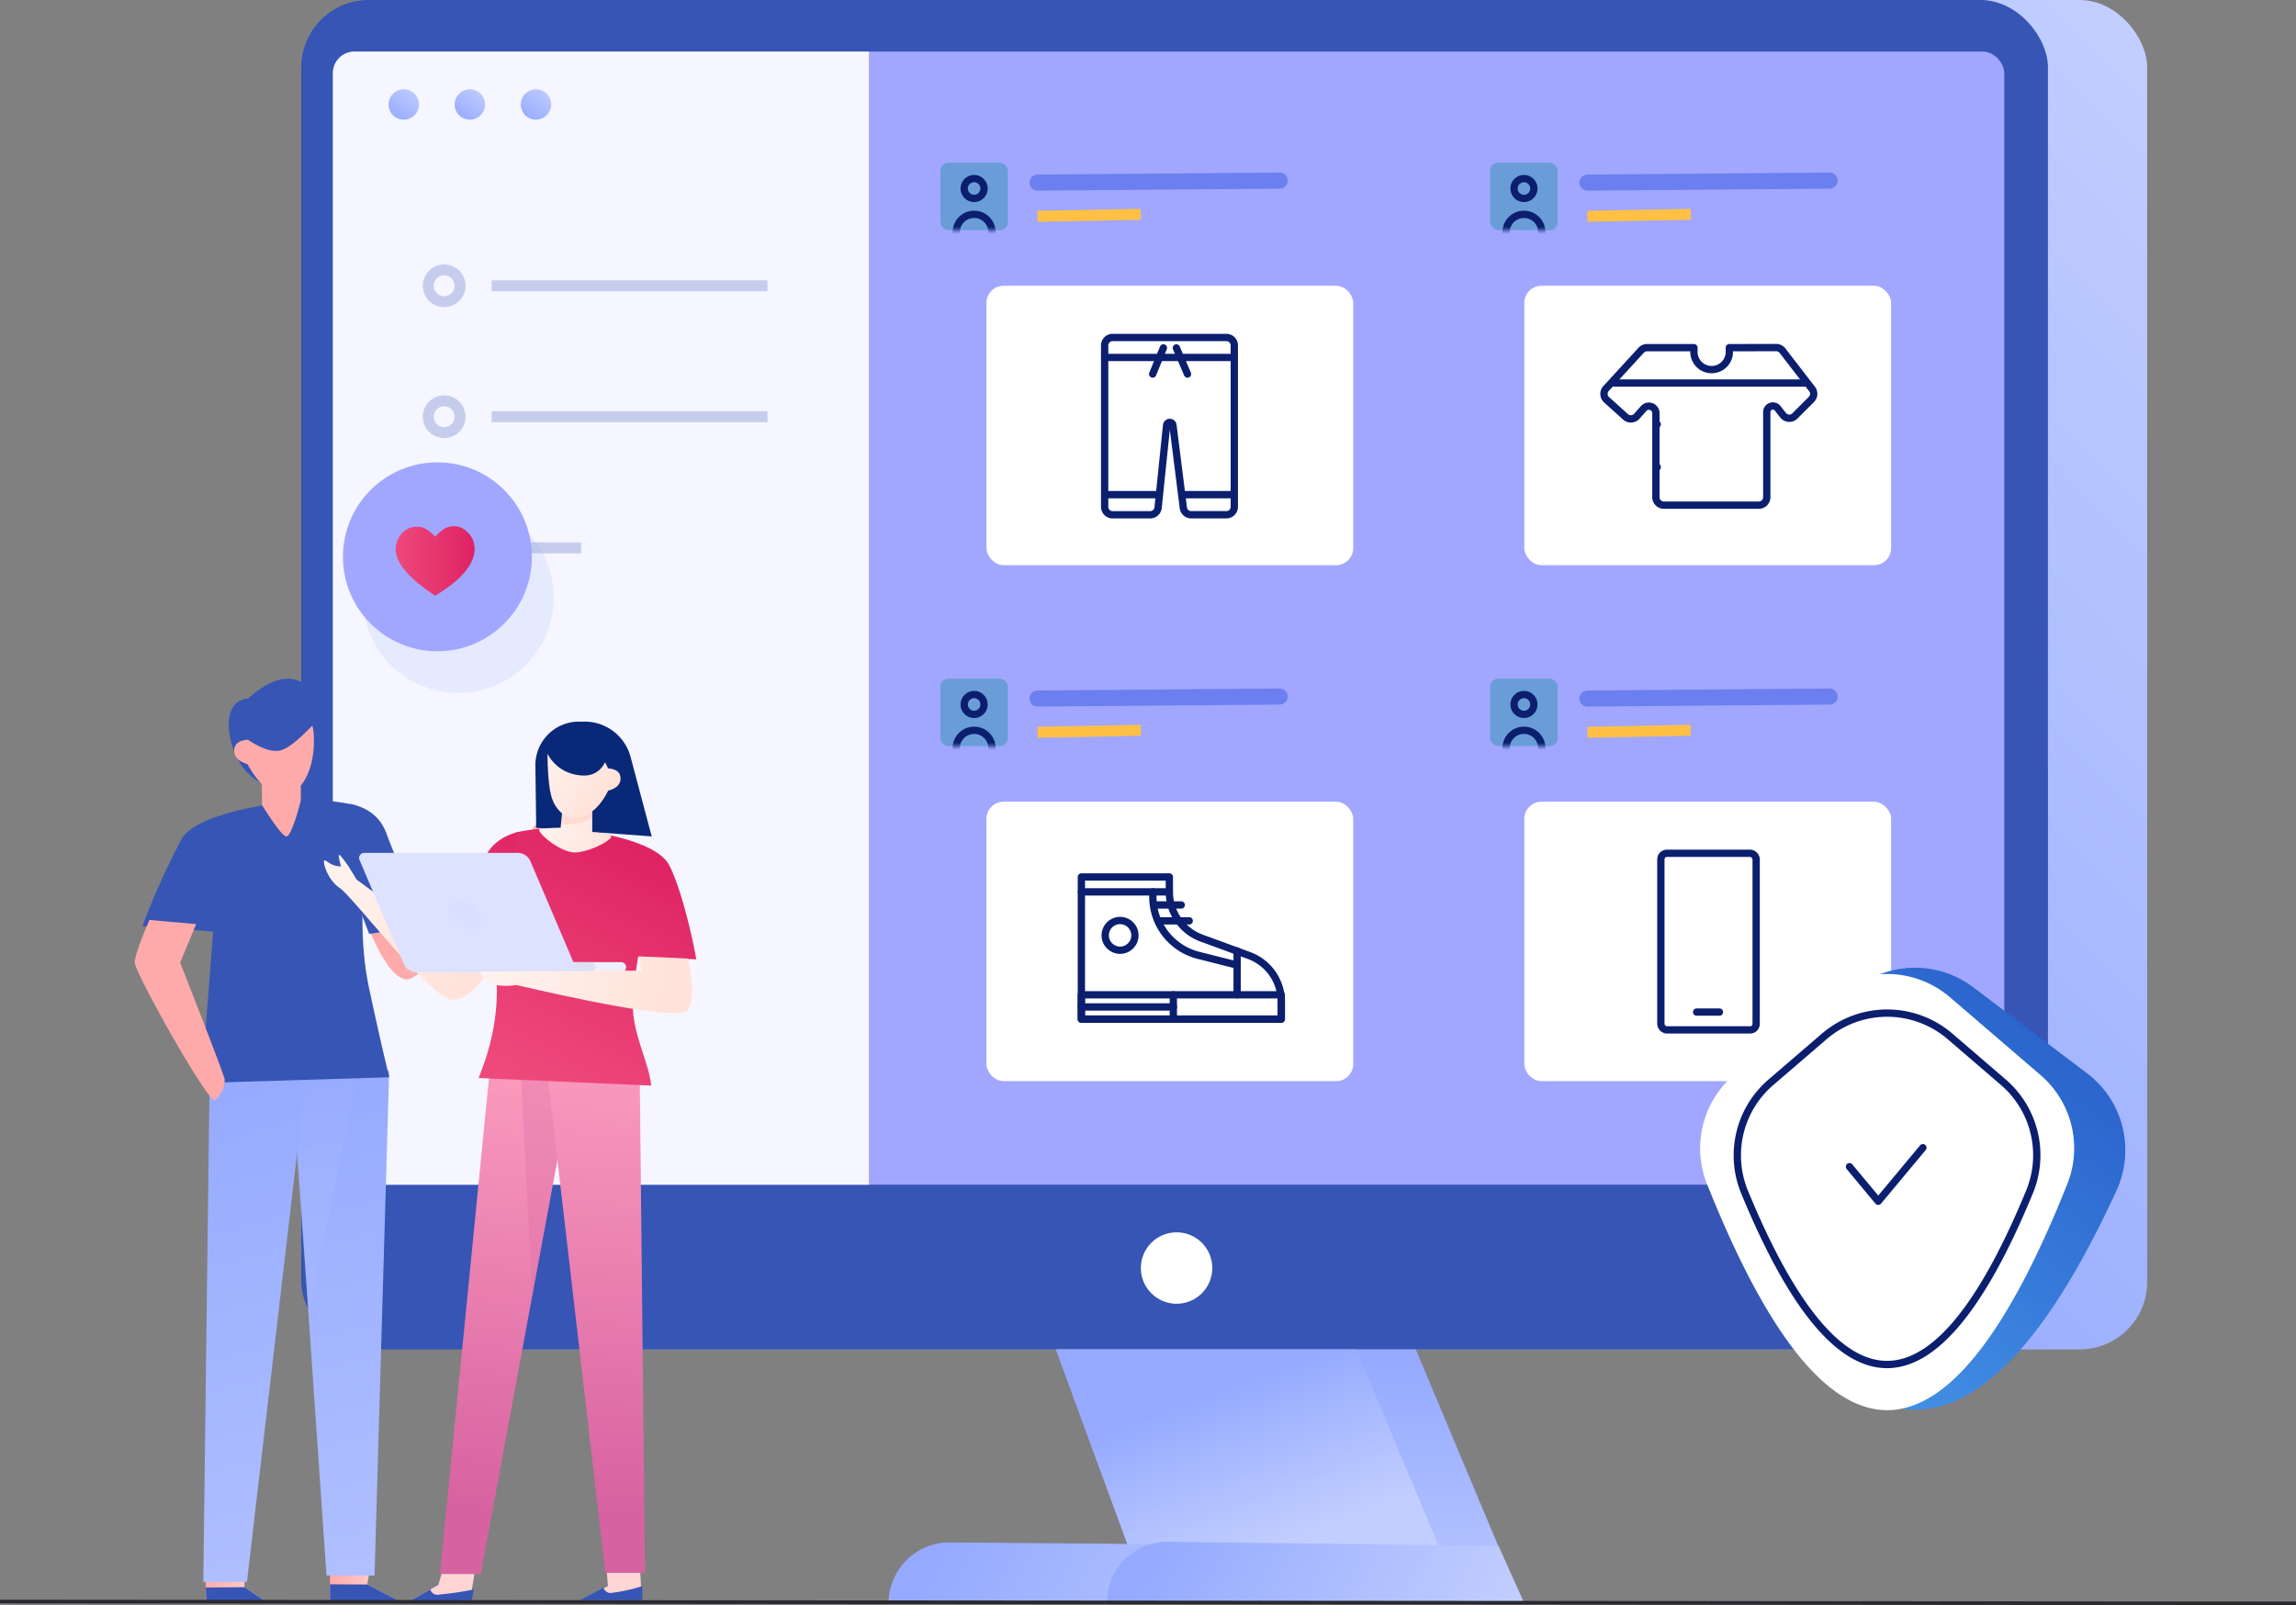 <svg id="Layer_1" data-name="Layer 1" xmlns="http://www.w3.org/2000/svg" xmlns:xlink="http://www.w3.org/1999/xlink" viewBox="0 0 628.47 439.49"><rect x="0" y="0" width="628.47" height="439.49" fill="#808080" stroke="none"/><defs><style>.cls-1,.cls-26{fill:#fff;}.cls-2{fill:url(#linear-gradient);}.cls-3,.cls-34{fill:#3655b5;}.cls-4{mask:url(#mask);}.cls-5{fill:#a1a7ff;}.cls-6{mask:url(#mask-2);}.cls-11,.cls-17,.cls-57,.cls-7,.cls-8{fill:none;}.cls-7{stroke:#6c7fef;stroke-width:4.4px;}.cls-11,.cls-7{stroke-linecap:round;stroke-linejoin:round;}.cls-8{stroke:#ffc043;}.cls-17,.cls-8{stroke-miterlimit:10;stroke-width:3px;}.cls-9{fill:#6a9dd8;}.cls-10{mask:url(#mask-3);}.cls-11{stroke:#0b1f6e;stroke-width:2px;}.cls-12{mask:url(#mask-4);}.cls-13{mask:url(#mask-5);}.cls-14{mask:url(#mask-6-2);}.cls-15{fill:#f5f6ff;}.cls-15,.cls-25,.cls-26,.cls-28,.cls-29,.cls-30,.cls-31,.cls-32,.cls-33,.cls-34,.cls-35,.cls-36,.cls-37,.cls-38,.cls-39,.cls-40,.cls-41,.cls-42,.cls-43,.cls-44,.cls-45,.cls-46,.cls-47,.cls-48,.cls-49,.cls-50,.cls-51,.cls-52,.cls-53,.cls-54,.cls-55,.cls-56{fill-rule:evenodd;}.cls-16{opacity:0.25;}.cls-17{stroke:#3655b5;}.cls-18{mask:url(#mask-7);}.cls-19{mask:url(#mask-8-2);}.cls-20{mask:url(#mask-9);}.cls-21{mask:url(#mask-10);}.cls-22{fill:url(#linear-gradient-2);}.cls-23{fill:url(#linear-gradient-3);}.cls-24{fill:url(#linear-gradient-4);}.cls-25{fill:url(#linear-gradient-5);}.cls-27{fill:#7c8ef8;opacity:0.12;}.cls-27,.cls-37,.cls-40,.cls-42,.cls-50,.cls-53{isolation:isolate;}.cls-28{fill:url(#linear-gradient-6);}.cls-29{fill:url(#linear-gradient-7);}.cls-30{fill:url(#linear-gradient-8);}.cls-31{fill:url(#linear-gradient-9);}.cls-32{fill:url(#linear-gradient-10);}.cls-33{fill:url(#linear-gradient-11);}.cls-35{fill:url(#linear-gradient-12);}.cls-36{fill:url(#linear-gradient-13);}.cls-37{opacity:0.28;fill:url(#linear-gradient-14);}.cls-38{fill:url(#linear-gradient-15);}.cls-39,.cls-40{fill:#faa;}.cls-40{opacity:0.33;}.cls-41{fill:url(#linear-gradient-16);}.cls-42{fill:#dd6ba5;opacity:0.31;}.cls-43{fill:#092978;}.cls-44{fill:#ffd4d4;}.cls-45{fill:url(#linear-gradient-17);}.cls-46{fill:url(#linear-gradient-18);}.cls-47{fill:url(#linear-gradient-19);}.cls-48{fill:url(#linear-gradient-20);}.cls-49{fill:url(#linear-gradient-21);}.cls-50{fill:#ffb69f;opacity:0.31;}.cls-51{fill:url(#linear-gradient-22);}.cls-52{fill:#edf0ff;}.cls-53{fill:#d6dbf0;opacity:0.72;}.cls-54{fill:#dce2ff;}.cls-55{fill:#dae0ff;}.cls-56{fill:url(#linear-gradient-23);}.cls-57{stroke:#292930;}</style><linearGradient id="linear-gradient" x1="176.31" y1="703.05" x2="175.98" y2="702.8" gradientTransform="matrix(880, 0, 0, -680, -154543.21, 478105.72)" gradientUnits="userSpaceOnUse"><stop offset="0" stop-color="#c2ceff"/><stop offset="1" stop-color="#95aaff"/></linearGradient><mask id="mask" x="82.46" y="0" width="478.11" height="369.45" maskUnits="userSpaceOnUse"><g id="mask-6"><rect id="path-5" class="cls-1" x="82.46" width="478.11" height="369.45" rx="18.47"/></g></mask><mask id="mask-2" x="91.15" y="14.13" width="457.46" height="310.23" maskUnits="userSpaceOnUse"><g id="mask-8"><rect id="path-7" class="cls-1" x="91.15" y="14.13" width="457.46" height="310.23" rx="5.87"/></g></mask><mask id="mask-3" x="257.4" y="185.81" width="18.47" height="18.47" maskUnits="userSpaceOnUse"><g id="mask-11"><rect id="path-10" class="cls-1" x="257.4" y="185.81" width="18.47" height="18.47" rx="2.17"/></g></mask><mask id="mask-4" x="257.4" y="185.81" width="18.47" height="24.91" maskUnits="userSpaceOnUse"><g id="mask-11-2" data-name="mask-11"><rect id="path-10-2" data-name="path-10" class="cls-1" x="257.4" y="185.81" width="18.47" height="18.47" rx="2.17"/></g></mask><mask id="mask-5" x="407.9" y="185.81" width="18.47" height="18.47" maskUnits="userSpaceOnUse"><g id="mask-14"><rect id="path-13" class="cls-1" x="407.9" y="185.81" width="18.47" height="18.47" rx="2.17"/></g></mask><mask id="mask-6-2" x="407.9" y="185.81" width="18.47" height="24.91" maskUnits="userSpaceOnUse"><g id="mask-14-2" data-name="mask-14"><rect id="path-13-2" data-name="path-13" class="cls-1" x="407.9" y="185.81" width="18.47" height="18.47" rx="2.17"/></g></mask><mask id="mask-7" x="257.4" y="44.55" width="18.47" height="18.47" maskUnits="userSpaceOnUse"><g id="mask-16"><rect id="path-15" class="cls-1" x="257.4" y="44.55" width="18.47" height="18.47" rx="2.17"/></g></mask><mask id="mask-8-2" x="257.4" y="44.55" width="18.47" height="24.91" maskUnits="userSpaceOnUse"><g id="mask-16-2" data-name="mask-16"><rect id="path-15-2" data-name="path-15" class="cls-1" x="257.4" y="44.55" width="18.47" height="18.47" rx="2.17"/></g></mask><mask id="mask-9" x="407.9" y="44.55" width="18.47" height="18.47" maskUnits="userSpaceOnUse"><g id="mask-18"><rect id="path-17" class="cls-1" x="407.9" y="44.55" width="18.47" height="18.47" rx="2.17"/></g></mask><mask id="mask-10" x="407.9" y="44.55" width="18.47" height="24.91" maskUnits="userSpaceOnUse"><g id="mask-18-2" data-name="mask-18"><rect id="path-17-2" data-name="path-17" class="cls-1" x="407.9" y="44.55" width="18.47" height="18.47" rx="2.17"/></g></mask><linearGradient id="linear-gradient-2" x1="150.76" y1="707.22" x2="150.32" y2="706.64" gradientTransform="matrix(15.3, 0, 0, -15.3, -2192.6, 10844.44)" xlink:href="#linear-gradient"/><linearGradient id="linear-gradient-3" x1="149.77" y1="707.22" x2="149.32" y2="706.64" gradientTransform="matrix(15.3, 0, 0, -15.3, -2159.3, 10844.44)" xlink:href="#linear-gradient"/><linearGradient id="linear-gradient-4" x1="148.78" y1="707.22" x2="148.33" y2="706.64" gradientTransform="matrix(15.3, 0, 0, -15.3, -2126, 10844.44)" xlink:href="#linear-gradient"/><linearGradient id="linear-gradient-5" x1="173.73" y1="704.72" x2="172.69" y2="703.37" gradientTransform="matrix(211.98, 0, 0, -222.69, -36184.31, 157086.25)" gradientUnits="userSpaceOnUse"><stop offset="0" stop-color="#0825aa"/><stop offset="1" stop-color="#5cbeff"/></linearGradient><linearGradient id="linear-gradient-6" x1="108.32" y1="153.59" x2="129.91" y2="153.59" gradientUnits="userSpaceOnUse"><stop offset="0" stop-color="#ee497b"/><stop offset="1" stop-color="#de2263"/></linearGradient><linearGradient id="linear-gradient-7" x1="174.04" y1="705.49" x2="174.04" y2="706.29" gradientTransform="matrix(226.79, 0, 0, -108.45, -39119.51, 76968.99)" xlink:href="#linear-gradient"/><linearGradient id="linear-gradient-8" x1="173.77" y1="705.86" x2="173.56" y2="706.17" gradientTransform="matrix(196.79, 0, 0, -108.45, -33833.63, 76968.99)" xlink:href="#linear-gradient"/><linearGradient id="linear-gradient-9" x1="174.69" y1="715.68" x2="174.19" y2="715.71" gradientTransform="matrix(250.25, 0, 0, -30.74, -43338, 22431.33)" xlink:href="#linear-gradient"/><linearGradient id="linear-gradient-10" x1="174.07" y1="715.52" x2="173.57" y2="715.56" gradientTransform="matrix(210.35, 0, 0, -31.08, -36198.56, 22673.44)" xlink:href="#linear-gradient"/><linearGradient id="linear-gradient-11" x1="165.88" y1="730.36" x2="165.44" y2="730.37" gradientTransform="matrix(35.65, 0, 0, -14.67, -5808.07, 11147.53)" gradientUnits="userSpaceOnUse"><stop offset="0" stop-color="#ffd4d4"/><stop offset="1" stop-color="#faa"/></linearGradient><linearGradient id="linear-gradient-12" x1="169.01" y1="703.18" x2="168.97" y2="704.1" gradientTransform="matrix(49.89, 0, 0, -265.53, -8336.53, 187247.71)" xlink:href="#linear-gradient"/><linearGradient id="linear-gradient-13" x1="165.11" y1="730.36" x2="164.67" y2="730.38" gradientTransform="matrix(30.76, 0, 0, -14.67, -5008.79, 11147.53)" xlink:href="#linear-gradient-11"/><linearGradient id="linear-gradient-14" x1="166.15" y1="704.98" x2="166.14" y2="705.36" gradientTransform="matrix(36.19, 0, 0, -126.48, -5924.32, 89497.02)" gradientUnits="userSpaceOnUse"><stop offset="0" stop-color="#acbbff"/><stop offset="1" stop-color="#99a8ff"/></linearGradient><linearGradient id="linear-gradient-15" x1="169.82" y1="703.18" x2="169.77" y2="704.11" gradientTransform="matrix(53.02, 0, 0, -265.55, -8932.38, 187268.24)" xlink:href="#linear-gradient"/><linearGradient id="linear-gradient-16" x1="181.37" y1="703.8" x2="181.33" y2="704.33" gradientTransform="matrix(-85.37, 5.97, -17.78, -254.33, 28141.61, 178330.43)" gradientUnits="userSpaceOnUse"><stop offset="0" stop-color="#d762a1"/><stop offset="1" stop-color="#ffa1c0"/></linearGradient><linearGradient id="linear-gradient-17" x1="185.81" y1="703.7" x2="185.8" y2="704.24" gradientTransform="translate(9234.81 178660.5) rotate(180) scale(48.82 253.3)" xlink:href="#linear-gradient-16"/><linearGradient id="linear-gradient-18" x1="181.42" y1="706.19" x2="180.91" y2="705.87" gradientTransform="translate(16598.76 51864.89) rotate(180) scale(91.02 73.1)" gradientUnits="userSpaceOnUse"><stop offset="0" stop-color="#fff3ef"/><stop offset="1" stop-color="#ffe2d9"/></linearGradient><linearGradient id="linear-gradient-19" x1="185.91" y1="707.23" x2="185.61" y2="707.77" gradientTransform="matrix(-42.82, 4.5, -6.23, -59.23, 12493.83, 41309.03)" xlink:href="#linear-gradient-6"/><linearGradient id="linear-gradient-20" x1="180.38" y1="704.6" x2="180.1" y2="705.09" gradientTransform="matrix(-114.68, 12.05, -14.08, -133.93, 30753.59, 92489.01)" xlink:href="#linear-gradient-6"/><linearGradient id="linear-gradient-21" x1="188.42" y1="713.82" x2="187.91" y2="713.57" gradientTransform="matrix(-35.33, 4.34, -3.12, -25.45, 9034.58, 17573.07)" xlink:href="#linear-gradient-18"/><linearGradient id="linear-gradient-22" x1="188.97" y1="709.7" x2="188.46" y2="709.32" gradientTransform="translate(7119.15 23000.79) rotate(180) scale(36.89 32.12)" xlink:href="#linear-gradient-18"/><linearGradient id="linear-gradient-23" x1="181.11" y1="711.99" x2="180.59" y2="711.96" gradientTransform="translate(19485.38 20632.22) rotate(180) scale(106.87 28.6)" xlink:href="#linear-gradient-18"/></defs><title>Personalized Shopping</title><g id="Group-28"><g id="Group-27"><g id="Group-7"><g id="Group-4"><g id="Rectangle-Copy-4"><rect class="cls-2" x="109.62" width="478.11" height="369.45" rx="18.47"/></g><g id="Rectangle-Copy-3"><rect class="cls-3" x="82.46" width="478.11" height="369.45" rx="18.47"/></g><g class="cls-4"><circle id="Oval" class="cls-1" cx="322.06" cy="347.17" r="9.78"/></g><g id="Rectangle"><rect class="cls-5" x="91.15" y="14.13" width="457.46" height="310.23" rx="5.87"/></g><g class="cls-6"><g id="Group-9"><g id="Group-3-Copy"><g id="Group-36-Copy"><g id="Group-22"><path id="Path-2" class="cls-7" d="M284,191.25l66.28-.55"/><path id="Path-2-Copy" class="cls-8" d="M284,200.48l28.25-.54"/></g><g id="Group-24"><g id="Rectangle-Copy-9"><rect class="cls-9" x="257.4" y="185.81" width="18.47" height="18.47" rx="2.17"/></g><g class="cls-10"><circle class="cls-11" cx="266.64" cy="192.87" r="2.72"/></g><g class="cls-12"><circle id="Oval-Copy-5" class="cls-11" cx="266.64" cy="204.83" r="4.89"/></g></g></g><g id="Group-18-Copy"><g id="Group-6"><g id="Group-29"><rect class="cls-1" x="270.01" y="219.5" width="100.4" height="76.5" rx="4.69"/><g id="Group"><polygon id="Path-51" class="cls-11" points="295.98 272.36 295.98 279.04 350.71 279.04 350.71 272.36 295.98 272.36"/><circle class="cls-11" cx="306.59" cy="256.09" r="4.07"/><path id="Path-51-Copy" class="cls-11" d="M296,240.14V279h54.73v-4.75a13.48,13.48,0,0,0-8.83-12.64l-13-4.77a13.47,13.47,0,0,1-8.82-12.64v-4.1H296Z"/><path id="Path-52" class="cls-11" d="M338.63,260.36v12"/><path id="Path-53" class="cls-11" d="M321.17,272.35V279"/><path id="Path-54" class="cls-11" d="M296,275.69h25.19"/><path id="Path-55" class="cls-11" d="M296,244.18h24"/><path id="Path-56" class="cls-11" d="M315.62,244.18a16.51,16.51,0,0,0,12.43,17.38l10.58,2.67h0"/><path id="Path-57" class="cls-11" d="M316.13,247.77h7.21"/><path id="Path-57-Copy" class="cls-11" d="M317,252.12h8.52"/></g></g></g></g></g><g id="Group-2-Copy"><g id="Group-18-Copy-2"><rect class="cls-1" x="417.24" y="219.5" width="100.4" height="76.5" rx="4.69"/></g><g id="Group-36-Copy-2"><path class="cls-7" d="M434.52,191.25l66.29-.55"/><path class="cls-8" d="M434.52,200.48l28.25-.54"/><rect class="cls-9" x="407.9" y="185.81" width="18.47" height="18.47" rx="2.17"/><g class="cls-13"><circle class="cls-11" cx="417.14" cy="192.87" r="2.72"/></g><g class="cls-14"><circle class="cls-11" cx="417.14" cy="204.83" r="4.89"/></g></g></g></g></g></g><path id="Rectangle-Copy" class="cls-15" d="M97,14.13H237.84V324.35H97a5.86,5.86,0,0,1-5.87-5.86V20A5.86,5.86,0,0,1,97,14.13Z"/><g id="Group-5" class="cls-16"><path id="Path-50" class="cls-17" d="M134.59,78.24h75.49"/><circle class="cls-17" cx="121.58" cy="78.24" r="4.35"/></g><g id="Group-5-Copy" class="cls-16"><path class="cls-17" d="M134.59,114.09h75.49"/><circle class="cls-17" cx="121.58" cy="114.09" r="4.35"/></g><g id="Group-5-Copy-2" class="cls-16"><path class="cls-17" d="M134.59,150h24.48"/><circle class="cls-7" cx="121.58" cy="149.95" r="4.35"/></g><g id="Group-8"><g id="Group-3"><path class="cls-7" d="M284,50l66.28-.55"/><path class="cls-8" d="M284,59.22l28.25-.54"/><rect class="cls-9" x="257.4" y="44.55" width="18.47" height="18.47" rx="2.17"/><g class="cls-18"><circle class="cls-11" cx="266.64" cy="51.61" r="2.72"/></g><g class="cls-19"><circle class="cls-11" cx="266.64" cy="63.57" r="4.89"/></g><rect class="cls-1" x="270.01" y="78.24" width="100.4" height="76.5" rx="4.69"/><g id="Group-13"><g id="Group-10"><g id="Group-11"><path id="Path-46" class="cls-11" d="M304.54,92.4h31.15a2.17,2.17,0,0,1,2.17,2.17v44.19a2.17,2.17,0,0,1-2.17,2.17h-9.62a2.17,2.17,0,0,1-2.16-1.9l-2.85-22.6a.87.87,0,0,0-1.73,0L317,139a2.18,2.18,0,0,1-2.16,1.94H304.54a2.17,2.17,0,0,1-2.17-2.17V94.57A2.17,2.17,0,0,1,304.54,92.4Z"/><path id="Path-6" class="cls-11" d="M302.37,97.87h35.49"/><path id="Shape" class="cls-11" d="M303.24,135.43h13.95m6.54,0h13.79"/><g id="Group-12"><path id="Path-47" class="cls-11" d="M318.45,95.25l-2.94,7.16"/><path id="Path-47-Copy" class="cls-11" d="M322,95.25l3.05,7.16"/></g></g></g></g></g><g id="Group-2"><g id="Group-30"><rect class="cls-1" x="417.24" y="78.24" width="100.4" height="76.5" rx="4.69"/><g id="Group-15"><path id="Path-48" class="cls-11" d="M473.36,95.19v.93a4.85,4.85,0,1,1-9.69,0v-.93H450.83a2.17,2.17,0,0,0-1.6.7l-9.61,10.48a2.17,2.17,0,0,0,.13,3.07h0l5.17,4.66A2.18,2.18,0,0,0,448,114v0l1.9-2.15a1.92,1.92,0,0,1,3.36,1.27v23a2.17,2.17,0,0,0,2.17,2.18h26a2.18,2.18,0,0,0,2.18-2.18V112.81a1.67,1.67,0,0,1,3-1l1.46,1.87a2.18,2.18,0,0,0,3.06.36l.19-.17,4.5-4.5a2.17,2.17,0,0,0,.18-2.87L487.91,96a2.16,2.16,0,0,0-1.71-.84Z"/><path id="Path-49" class="cls-11" d="M441.81,104.87H494.2"/><path id="Path-49-Copy" class="cls-11" d="M453.63,116.17h0Z"/><path id="Path-49-Copy-2" class="cls-11" d="M453.63,127.9h0Z"/></g></g><path class="cls-7" d="M434.52,50l66.29-.55"/><path class="cls-8" d="M434.52,59.22l28.25-.54"/><rect class="cls-9" x="407.9" y="44.55" width="18.47" height="18.47" rx="2.17"/><g class="cls-20"><circle class="cls-11" cx="417.14" cy="51.61" r="2.72"/></g><g class="cls-21"><circle class="cls-11" cx="417.14" cy="63.57" r="4.89"/></g></g></g><circle class="cls-22" cx="110.52" cy="28.61" r="4.16"/><circle id="Oval-Copy" class="cls-23" cx="128.61" cy="28.61" r="4.16"/><circle id="Oval-Copy-2" class="cls-24" cx="146.71" cy="28.61" r="4.16"/></g><g id="Group-19"><path id="Path-59" class="cls-25" d="M477.07,293.85l31.18-23.56a26.4,26.4,0,0,1,31.84,0l31.18,23.56a26.41,26.41,0,0,1,8.07,32.1q-27.58,60-55.17,60T469,326A26.41,26.41,0,0,1,477.07,293.85Z"/><g id="Group-25"><g id="Group-26"><g id="Path-59-Copy-2"><path class="cls-26" d="M474.56,294.35l24.79-21.3a26.39,26.39,0,0,1,34.42,0l24.79,21.3a26.41,26.41,0,0,1,7.32,29.79q-24.66,61.94-49.32,61.94t-49.32-61.94A26.41,26.41,0,0,1,474.56,294.35Z"/></g></g><g id="Path-59-Copy-3"><path class="cls-11" d="M484.8,296.26l14.55-12.51a26.42,26.42,0,0,1,34.42,0l14.55,12.51a26.38,26.38,0,0,1,7.2,30.09q-19.47,47.23-39,47.23t-39-47.23A26.39,26.39,0,0,1,484.8,296.26Z"/></g></g><polyline id="Path-44" class="cls-11" points="506.24 319.42 514.12 328.89 526.34 314.22"/></g><g id="Group-20"><circle id="Oval-Copy-3" class="cls-27" cx="125.43" cy="163.59" r="26.13"/><g id="Group-21"><circle class="cls-5" cx="119.73" cy="152.45" r="25.86"/><path id="Path-45-Copy-2" class="cls-28" d="M119.12,163.1q13.11-7.95,10.28-15.43a6.68,6.68,0,0,0-3.08-3.14,5.14,5.14,0,0,0-5,.43,14.32,14.32,0,0,0-2.22,2q-2.4-2.72-4.64-2.72a5.4,5.4,0,0,0-5.15,2.72Q105,153.85,119.12,163.1Z"/></g></g><g id="Group-23"><polygon id="Path-60" class="cls-29" points="289.03 369.45 310.67 428.37 412.25 428.37 387.53 369.45 289.03 369.45"/><polygon id="Path-60-Copy" class="cls-30" points="289.03 369.45 310.67 428.37 395.95 428.37 371.23 369.45 289.03 369.45"/><path id="Rectangle-Copy-5" class="cls-31" d="M260.12,422.29l112,.95h0l7.1,15.75h-136a16.7,16.7,0,0,1,16.7-16.7Z"/><path class="cls-32" d="M319.83,422.11l90.34,1.13h0l7.1,15.75L303,438.74a16.63,16.63,0,0,1,16.63-16.64Z"/></g></g><g id="Group-16"><g id="Group-6-Copy-5"><g id="Group-5-Copy-4"><polygon id="Path-10-3" data-name="Path-10" class="cls-33" points="90.3 430.56 90.36 438.53 109.67 438.53 100.52 433.81 101.09 430.56 90.3 430.56"/><polygon id="Path-10-Copy-2" class="cls-34" points="90.32 433.76 90.36 438.53 109.67 438.53 100.52 433.81 90.32 433.76"/><polygon id="Path-8" class="cls-35" points="89.37 431.36 102.52 431.36 106.53 293.2 79.43 287.09 89.37 431.36"/><polygon id="Path-10-Copy" class="cls-36" points="56.11 430.56 56.54 438.53 72.83 438.53 66.92 434.55 66.92 430.56 56.11 430.56"/><polygon id="Path-10-Copy-3" class="cls-34" points="56.33 434.64 56.54 438.53 72.83 438.53 66.92 434.55 56.33 434.64"/><g id="Group-17"><polygon id="Path-8-Copy" class="cls-37" points="98.74 290.3 79.08 290.3 84.46 359.02 98.74 290.3"/><polygon id="Path-7-2" data-name="Path-7" class="cls-38" points="55.65 433.11 67.6 433.11 84.46 288.83 57.43 290.35 55.65 433.11"/><path id="Path-9-Copy-3" class="cls-39" d="M111.94,244.89l3.59,7.15,27-20,2.36-3.87q2.37-3.41,2.81-3.48c.3,0,.12,1.11-.52,3.48a8,8,0,0,0,2.94-.71c2.07-1.32,3.92-2.4,4.26-2.14.65.5-2.89,6.68-6.8,9.27s-31.15,33.89-36.3,33.55q-5.14-.35-11.66-17Z"/><path id="Path-5-2" data-name="Path-5" class="cls-34" d="M95.9,220.1q7.69,1.64,10,8.42a147.55,147.55,0,0,0,9.6,20.81,24.83,24.83,0,0,1-14.45,6.34l-10.64-28Z"/><path id="Path-4" class="cls-34" d="M78,219.63C67.54,220.9,52.9,224,49.68,229.79A204.18,204.18,0,0,0,39,253.52l19.35,1.54-3.22,41.45,51.44-1.57q-2-7.89-5.44-23.88c-3.45-16-.88-27.82-2.38-34.95a104.1,104.1,0,0,1-2-15.78A53.35,53.35,0,0,0,78,219.63Z"/><path class="cls-39" d="M82.25,213.44v6.18Q79.7,229,78.4,229t-6.68-8.59v-9.2Z"/><path id="Path-2-Copy-2" class="cls-40" d="M82.25,213.32v6.3a31.15,31.15,0,0,1-6.19-.58,15.82,15.82,0,0,1-4.47-2.27v-3.45Z"/><path id="Path-31" class="cls-34" d="M67.38,211.19c-4.64-4.71-8.11-19.15.57-20q11.26-10,18-1.41t-1.24,16.72q-6.3,6.89-8.88,7.87C72.2,215.75,69.54,213.38,67.38,211.19Z"/><path id="Path" class="cls-39" d="M76.67,205.47q-3.28.72-8.8-2.94-3.72.27-3.77,2.94c0,1.79,1.19,3,3.65,3.75q5.07,9.28,11.38,8.09c3.17-.6,7.56-6.67,6.68-17.06a10.36,10.36,0,0,0-.3-1.53C85.46,198.53,80,204.76,76.67,205.47Z"/></g><path class="cls-39" d="M40.9,251.87q-4,9.25-4,11.71c0,2.47,17.46,33.94,21.47,37.51.33.29,1.21-.36,1.92-1.56a7.89,7.89,0,0,0,1.22-4q-.42-1.94-12.2-32L53.7,253Z"/></g></g><g id="Group-33-Copy"><g id="Group-31"><g id="Group-13-Copy"><polygon class="cls-41" points="131.61 430.95 120.42 430.95 134.17 291.92 157.31 291.92 131.61 430.95"/><polygon class="cls-42" points="142.45 291.92 157.31 291.92 145.71 354.55 142.45 291.92"/><path class="cls-43" d="M159.72,197.57l-1.53,0a11.92,11.92,0,0,0-11.64,12.07l.22,17h0L178.39,229l-5.77-21.7A13,13,0,0,0,159.72,197.57Z"/><polygon class="cls-44" points="175.25 430.61 175.68 437.91 159.25 437.91 166.4 434.26 166.13 430.61 175.25 430.61"/><path class="cls-34" d="M175.82,434.26v3.85H158.68l6.51-3.42a2,2,0,0,0,2.3,1.41A49.07,49.07,0,0,0,175.82,434.26Z"/><polygon class="cls-45" points="176.55 430.61 165.69 430.61 150.03 295.61 175.1 292.99 176.55 430.61"/><polygon class="cls-44" points="129.87 430.95 128.71 437.82 112.31 438.25 119.99 433.93 120.85 430.95 129.87 430.95"/><path class="cls-34" d="M129.71,435.18l-.57,2.93-16.83.14,5.47-3.07a2,2,0,0,0,2.29,1.41A96.48,96.48,0,0,0,129.71,435.18Z"/><path id="Path-9" class="cls-46" d="M126.89,253.35l-4.53,5.74L97.6,240.8l-2.16-3.55c-1.45-2.08-2.3-3.14-2.57-3.19s-.12,1,.47,3.19a7.41,7.41,0,0,1-2.69-.65l-1.56-1c-1.2-.71.3,5.13,3.88,7.5s25.09,30.65,30.94,30.65q5.85,0,14.22-14.69Z"/><path class="cls-47" d="M141.72,227.79q-7.31,2-9.45,8.18-.66,1.91-8.79,19.08a22.8,22.8,0,0,0,13.23,5.81l8.15-26.21Z"/><g id="Group-14"><path class="cls-48" d="M158.5,227.24c9.58,1.16,21.59,4.13,24.54,9.41s6.28,18.6,7.55,26l-15.91-.7q-1.81,10.88-1.34,15.59c.73,7.25,4.24,13.63,4.93,19.68L131,295.14q6.23-15.24,4.71-29.62c-1.51-14.38,2.44-16.65,3.82-23.19a95.73,95.73,0,0,0,1.81-14.45A48.88,48.88,0,0,1,158.5,227.24Z"/></g><path id="Path-2-Copy-5" class="cls-49" d="M154.07,220.3l-.6,6.31c-2.38.06-4.22.16-5.53.29-2,.2,5.11,6.49,9.36,6.49s12-4.23,9.52-4.78a45,45,0,0,0-4.71-.82v-9Z"/><path id="Path-2-Copy-4" class="cls-50" d="M154.24,220.69l-.76,5.08a24.28,24.28,0,0,0,5-.42,13,13,0,0,0,3.56-1.54l.19-3.51Z"/><path id="Path-Copy" class="cls-51" d="M166.46,210.37q3.4.3,3.4,2.75t-3.4,3.37q-4.05,8.1-10.55,7.24c-1.33-.18-4-2.06-5-5.79-.59-2.11-1-6-1.05-11.58a11,11,0,0,0,8.05,5.79q5.43,1,7.72-3.45Z"/></g></g></g><g id="Group-Copy"><path class="cls-52" d="M170,263.42H128.23a1.39,1.39,0,0,0-1.39,1.39h0a1.39,1.39,0,0,0,1.39,1.39H170a1.39,1.39,0,0,0,1.39-1.39h0A1.39,1.39,0,0,0,170,263.42Z"/><path id="Rectangle-Copy-2" class="cls-53" d="M161.61,263.42H128.23a1.39,1.39,0,0,0-1.39,1.39h0a1.39,1.39,0,0,0,1.39,1.39h33.38a1.39,1.39,0,0,0,1.39-1.39h0A1.39,1.39,0,0,0,161.61,263.42Z"/><path class="cls-54" d="M141.69,233.51h-42a1.39,1.39,0,0,0-1.39,1.39,1.46,1.46,0,0,0,.11.55l12.1,28.42a3.82,3.82,0,0,0,3.52,2.33h42a1.39,1.39,0,0,0,1.39-1.39,1.5,1.5,0,0,0-.11-.55l-12.1-28.42A3.82,3.82,0,0,0,141.69,233.51Z"/><path class="cls-55" d="M125.68,246.73h-.15a2.75,2.75,0,0,0-2.75,2.75,2.63,2.63,0,0,0,.22,1.07,6.28,6.28,0,0,0,5.78,3.83h.16a2.75,2.75,0,0,0,2.75-2.75,2.86,2.86,0,0,0-.22-1.08A6.29,6.29,0,0,0,125.68,246.73Z"/></g><path id="Path-45" class="cls-56" d="M188.3,262.43q2.23,10.53,0,14.05t-47-6.79q-8.3,1.15-9.94-3.66l44.28-.31-.87-3.88Z"/></g></g><path id="Path-34-Copy" class="cls-57" d="M0,438.48l628.47.51"/><g id="Group-18"><rect class="cls-11" x="454.62" y="233.62" width="26.08" height="48.35" rx="1.63"/><path id="Path-58" class="cls-11" d="M464.4,277.09h6.25"/></g></svg>